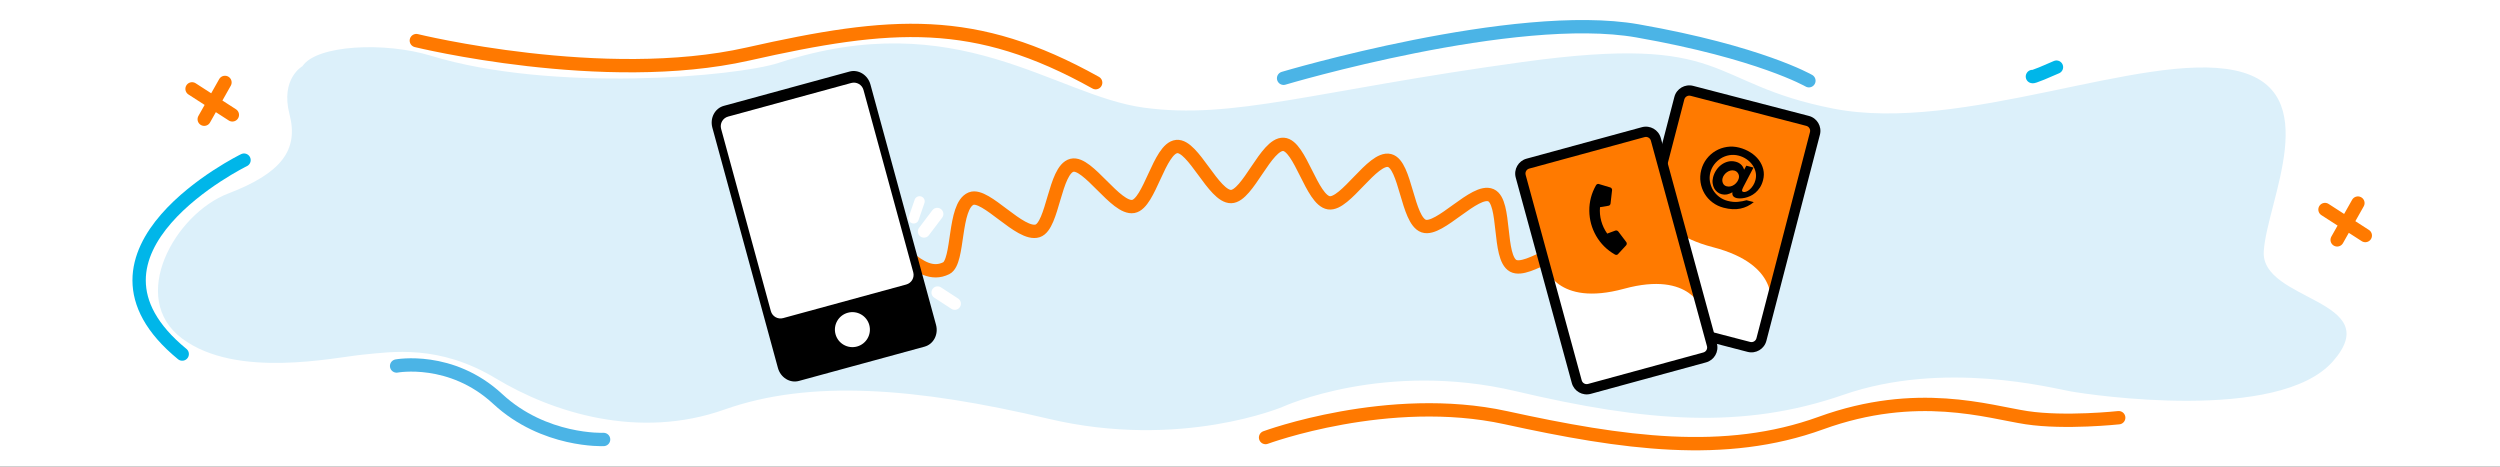 <svg xmlns="http://www.w3.org/2000/svg" width="375" height="70" viewBox="0 0 375 70">
    <rect x="0" y="0" width="375" height="70" fill="#333333" stroke="none"/>
    <g fill="none" fill-rule="evenodd">
        <g>
            <g>
                <path fill="#FFF" d="M0 70L375 70 375 0 0 0z" transform="translate(0 -135) translate(0 135)"/>
                <g>
                    <path fill="#DCF0FA" d="M25.37 5.928s-3.338 1.853-1.942 7.22c1.395 5.366-1.222 8.83-9.213 11.886C6.225 28.09-.848 40.71 7.332 46.794c8.18 6.083 22.836 2.809 27.144 2.398 4.31-.412 11.356-1.574 19.89 3.567 8.534 5.14 21.447 9.229 34.305 4.673 12.858-4.555 28.75-3.305 48.627 1.39 19.877 4.697 35.176-1.827 35.176-1.827s15.242-6.947 34.888-2.318c19.646 4.629 34.07 5.775 49.138.547 15.068-5.23 31.252-1.018 34.135-.51 2.881.51 31.194 4.749 39.318-4.53 8.124-9.278-10.822-8.978-10.39-16.46.43-7.481 9.424-24.263-4.32-27.163-13.746-2.9-40.977 9.515-60.257 5.728-19.28-3.786-15.279-11.302-46.62-6.986-31.343 4.317-43.316 8.68-56.787 6.845-13.47-1.836-27.95-15.504-54.778-6.717-6.307 2.066-33.973 4.493-52.169-1.071-6.887-2.106-17.144-1.64-19.262 1.568" transform="translate(0 -135) translate(0 135) translate(20 4)"/>
                    <path stroke="#FF7900" stroke-width="2" d="M111.245 33c3.225-2.099 6.376 5.361 10.69 3.232 1.963-.968 1.038-9.342 3.734-10.443 2.19-.893 7.372 5.703 9.984 4.838 2.311-.764 2.53-9.17 5.133-9.835 2.395-.612 6.603 6.646 9.214 6.176 2.454-.441 3.885-8.722 6.505-8.989 2.493-.254 5.545 7.56 8.167 7.504 2.512-.052 5.25-7.996 7.861-7.83 2.511.159 4.21 8.374 6.795 8.768 2.487.378 6.56-6.968 9.101-6.345 2.441.598 2.655 8.985 5.132 9.834 2.375.814 7.686-5.691 10.082-4.625 2.291 1.018 1.034 9.315 3.335 10.583 2.194 1.209 8.528-4.304 10.722-2.851" transform="translate(0 -135) translate(0 135) translate(20 4)"/>
                    <path stroke="#00B6E9" stroke-linecap="round" stroke-linejoin="round" stroke-width="2" d="M16.604 20.02s-28.027 13.705-9.271 29.088" transform="translate(0 -135) translate(0 135) translate(20 4)"/>
                    <path stroke="#4BB4E6" stroke-linecap="round" stroke-linejoin="round" stroke-width="2" d="M39.49 50.9s8.184-1.533 15.167 4.941c6.984 6.474 15.882 6.08 15.882 6.08" transform="translate(0 -135) translate(0 135) translate(20 4)"/>
                    <path stroke="#FF7900" stroke-linecap="round" stroke-linejoin="round" stroke-width="2" d="M42.45 2.09s28.097 6.89 49.711 2.019c21.615-4.872 34.045-5.826 52.19 4.29" transform="translate(0 -135) translate(0 135) translate(20 4)"/>
                    <path stroke="#4BB4E6" stroke-linecap="round" stroke-linejoin="round" stroke-width="2" d="M172.538 7.74S207.251-2.604 225.625.63C244 3.864 251.336 8.11 251.336 8.11" transform="translate(0 -135) translate(0 135) translate(20 4)"/>
                    <path stroke="#00B6E9" stroke-linecap="round" stroke-linejoin="round" stroke-width="2" d="M284.866 7.472s-.333.344 3.604-1.401" transform="translate(0 -135) translate(0 135) translate(20 4)"/>
                    <path stroke="#FF7900" stroke-linecap="round" stroke-linejoin="round" stroke-width="2" d="M169.834 61.63s18.457-6.822 36.047-2.976c17.591 3.847 32.836 6.035 47.266.802 14.431-5.232 25.095-1.672 30.854-.802 5.758.87 13.807 0 13.807 0" transform="translate(0 -135) translate(0 135) translate(20 4)"/>
                    <path stroke="#FF7A00" stroke-linecap="round" stroke-linejoin="round" stroke-width="2" d="M8.807 9.33L14.854 13.231M13.746 8.362L10.632 13.883M328.748 27.429L334.795 31.33M333.687 26.461L330.574 31.982" transform="translate(0 -135) translate(0 135) translate(20 4)"/>
                    <path fill="#FFF" d="M242.334 48.036l-17.358-4.509c-.825-.214-1.319-1.055-1.105-1.879l8.031-30.919c.214-.824 1.055-1.318 1.878-1.104l17.359 4.51c.824.213 1.318 1.053 1.104 1.877l-8.03 30.92c-.215.823-1.056 1.318-1.879 1.104" transform="translate(0 -135) translate(0 135) translate(20 4)"/>
                    <path fill="#FF7A00" d="M245.54 41.82s1.584-6.097-8.587-8.738c-10.171-2.642-8.588-8.738-8.588-8.738l3.571-13.747c.195-.75.961-1.2 1.712-1.007l17.623 4.578c.75.194 1.202.961 1.006 1.712l-6.737 25.94z" transform="translate(0 -135) translate(0 135) translate(20 4)"/>
                    <path fill="#000" d="M233.587 10.37c-.411-.105-.833.142-.94.553l-8.03 30.919c-.107.41.14.833.552.94l17.358 4.508c.412.108.833-.141.94-.552l8.03-30.92c.108-.41-.14-.831-.552-.938l-17.358-4.51zm8.553 38.412l-17.36-4.51c-1.232-.32-1.974-1.583-1.654-2.818l8.03-30.918c.32-1.234 1.585-1.977 2.819-1.656l17.358 4.509c1.233.32 1.977 1.584 1.656 2.817l-8.031 30.919c-.32 1.234-1.585 1.977-2.818 1.657z" transform="translate(0 -135) translate(0 135) translate(20 4)"/>
                    <path fill="#000" d="M238.444 23.488c.107.237.292.389.553.456.211.055.414.058.61.009.194-.05.374-.132.54-.251.165-.117.306-.261.425-.43.117-.17.2-.344.246-.522.067-.261.034-.504-.098-.73-.132-.225-.325-.37-.577-.436-.195-.05-.388-.051-.579 0-.19.05-.367.133-.527.247-.16.115-.298.25-.412.408-.115.157-.195.32-.239.49-.07.27-.05.523.058.759zm4.578-2.354l-1.5 2.867c-.108.215-.176.375-.203.48-.043.164.018.267.181.309.122.032.27.015.442-.048.173-.064.346-.171.52-.321.173-.15.34-.346.498-.588.158-.241.278-.52.36-.838.105-.406.113-.803.023-1.192-.09-.388-.253-.748-.488-1.078-.236-.33-.53-.615-.886-.855-.354-.24-.743-.415-1.167-.525-.479-.124-.949-.146-1.409-.066-.459.08-.88.24-1.264.48-.383.239-.713.54-.99.902-.276.363-.47.764-.586 1.202-.12.465-.14.926-.06 1.386.081.459.237.882.472 1.269.234.386.538.72.912 1.005.373.284.792.486 1.255.606.562.146 1.08.196 1.551.149.472-.047.907-.127 1.3-.242l1.087.282c-.598.496-1.269.82-2.013.975-.743.155-1.579.112-2.507-.13-.626-.162-1.184-.428-1.674-.8-.49-.37-.888-.811-1.193-1.325-.305-.513-.505-1.075-.597-1.686-.094-.611-.059-1.23.103-1.856.163-.626.434-1.183.813-1.672.378-.487.826-.883 1.343-1.188.518-.304 1.082-.502 1.693-.596.61-.093 1.228-.058 1.855.105.611.158 1.167.396 1.671.714.504.317.92.692 1.246 1.124.325.432.553.906.68 1.42.126.516.116 1.054-.029 1.615-.113.432-.269.8-.47 1.109-.202.308-.429.569-.679.782-.25.213-.514.38-.789.505-.275.124-.542.213-.8.268-.257.055-.494.082-.71.082-.218 0-.392-.017-.522-.05-.488-.127-.696-.411-.625-.853l-.025-.007c-.208.129-.45.227-.727.293-.278.067-.58.058-.905-.026-.22-.057-.423-.16-.61-.31-.188-.147-.342-.333-.463-.554-.12-.224-.199-.477-.238-.76-.04-.284-.016-.59.067-.914.098-.374.254-.725.47-1.051.214-.326.472-.6.773-.821.3-.222.634-.378 1.001-.47.367-.092.75-.086 1.148.018.31.08.571.218.785.413.215.194.374.457.48.788l.326-.606 1.074.28z" transform="translate(0 -135) translate(0 135) translate(20 4)"/>
                    <path fill="#FFF" d="M235.707 49.613l-17.302 4.722c-.821.223-1.668-.26-1.892-1.08l-8.41-30.82c-.224-.82.26-1.668 1.081-1.892l17.302-4.722c.821-.224 1.668.26 1.892 1.082l8.41 30.817c.224.822-.26 1.67-1.081 1.893" transform="translate(0 -135) translate(0 135) translate(20 4)"/>
                    <path fill="#FF7A00" d="M235.398 42.626s-1.659-6.076-11.797-3.311c-10.137 2.767-11.794-3.309-11.794-3.309l-3.74-13.702c-.204-.748.237-1.52.986-1.725l17.565-4.793c.749-.204 1.52.237 1.724.985l7.055 25.855z" transform="translate(0 -135) translate(0 135) translate(20 4)"/>
                    <path fill="#000" d="M209.387 21.287c-.41.112-.652.536-.54.946l8.41 30.818c.11.41.536.653.945.54l17.302-4.721c.41-.111.653-.537.54-.946l-8.41-30.818c-.11-.41-.535-.652-.945-.541l-17.302 4.722zm26.523 29.07l-17.301 4.722c-1.23.334-2.503-.393-2.838-1.623l-8.41-30.817c-.336-1.23.39-2.503 1.62-2.838l17.302-4.722c1.23-.335 2.503.392 2.838 1.62l8.41 30.819c.336 1.229-.391 2.503-1.621 2.839z" transform="translate(0 -135) translate(0 135) translate(20 4)"/>
                    <path fill="#000" d="M222.722 34.096c-.058.08-.134.125-.228.135-.093.01-.178-.008-.254-.051-1.198-.685-2.14-1.62-2.824-2.804-.661-1.16-1.001-2.406-1.02-3.741-.013-1.368.323-2.651 1.008-3.85.043-.075.107-.133.193-.172.085-.04.174-.04.265 0l1.677.504c.087.025.159.078.212.16.055.08.075.168.06.26l-.228 1.988c-.01.083-.044.158-.101.226-.058.068-.133.107-.227.116l-1.255.21c-.063.707 0 1.402.19 2.084.19.683.488 1.31.892 1.88l1.203-.447c.08-.03.16-.034.243-.013.082.022.153.069.213.14l1.206 1.598c.049.066.072.148.066.246-.005.097-.04.179-.102.244l-1.19 1.287zM118.391 47.144l-18.737 5.113c-.928.253-1.885-.293-2.138-1.22L87.647 14.87c-.253-.927.294-1.884 1.221-2.137l18.737-5.113c.927-.253 1.884.294 2.137 1.22l9.87 36.167c.253.928-.294 1.884-1.22 2.137" transform="translate(0 -135) translate(0 135) translate(20 4)"/>
                    <path fill="#000" d="M89.046 13.618c-.447.122-.704.611-.573 1.09l9.837 36.047c.131.48.601.77 1.048.65l18.854-5.146c.447-.122.704-.612.573-1.09L108.948 9.12c-.13-.479-.6-.77-1.048-.649l-18.854 5.146zm29.641 34.38l-18.855 5.144c-1.34.366-2.749-.506-3.142-1.945l-9.836-36.046c-.393-1.439.378-2.906 1.717-3.272l18.855-5.145c1.34-.366 2.75.507 3.142 1.945l9.836 36.046c.393 1.44-.378 2.907-1.717 3.272z" transform="translate(0 -135) translate(0 135) translate(20 4)"/>
                    <path fill="#FFF" d="M115.937 38.676l-18.471 5.04c-.798.218-1.62-.252-1.838-1.05l-7.461-27.341c-.217-.797.252-1.62 1.05-1.838l18.471-5.04c.797-.218 1.62.252 1.837 1.049l7.462 27.342c.217.797-.253 1.62-1.05 1.838M110.393 44.754c.382 1.398-.442 2.842-1.84 3.224-1.4.38-2.843-.444-3.224-1.842-.382-1.4.442-2.842 1.841-3.223 1.398-.382 2.842.443 3.223 1.84" transform="translate(0 -135) translate(0 135) translate(20 4)"/>
                    <path stroke="#FFF" stroke-linecap="round" stroke-linejoin="round" stroke-width="1.548" d="M117.053 28.752L117.934 26.203" transform="translate(0 -135) translate(0 135) translate(20 4)"/>
                    <path stroke="#FFF" stroke-linecap="round" stroke-linejoin="round" stroke-width="1.844" d="M118.6 30.724L120.586 28.096M120.64 39.876L123.215 41.553" transform="translate(0 -135) translate(0 135) translate(20 4)"/>
                </g>
            </g>
        </g>
    </g>
</svg>
